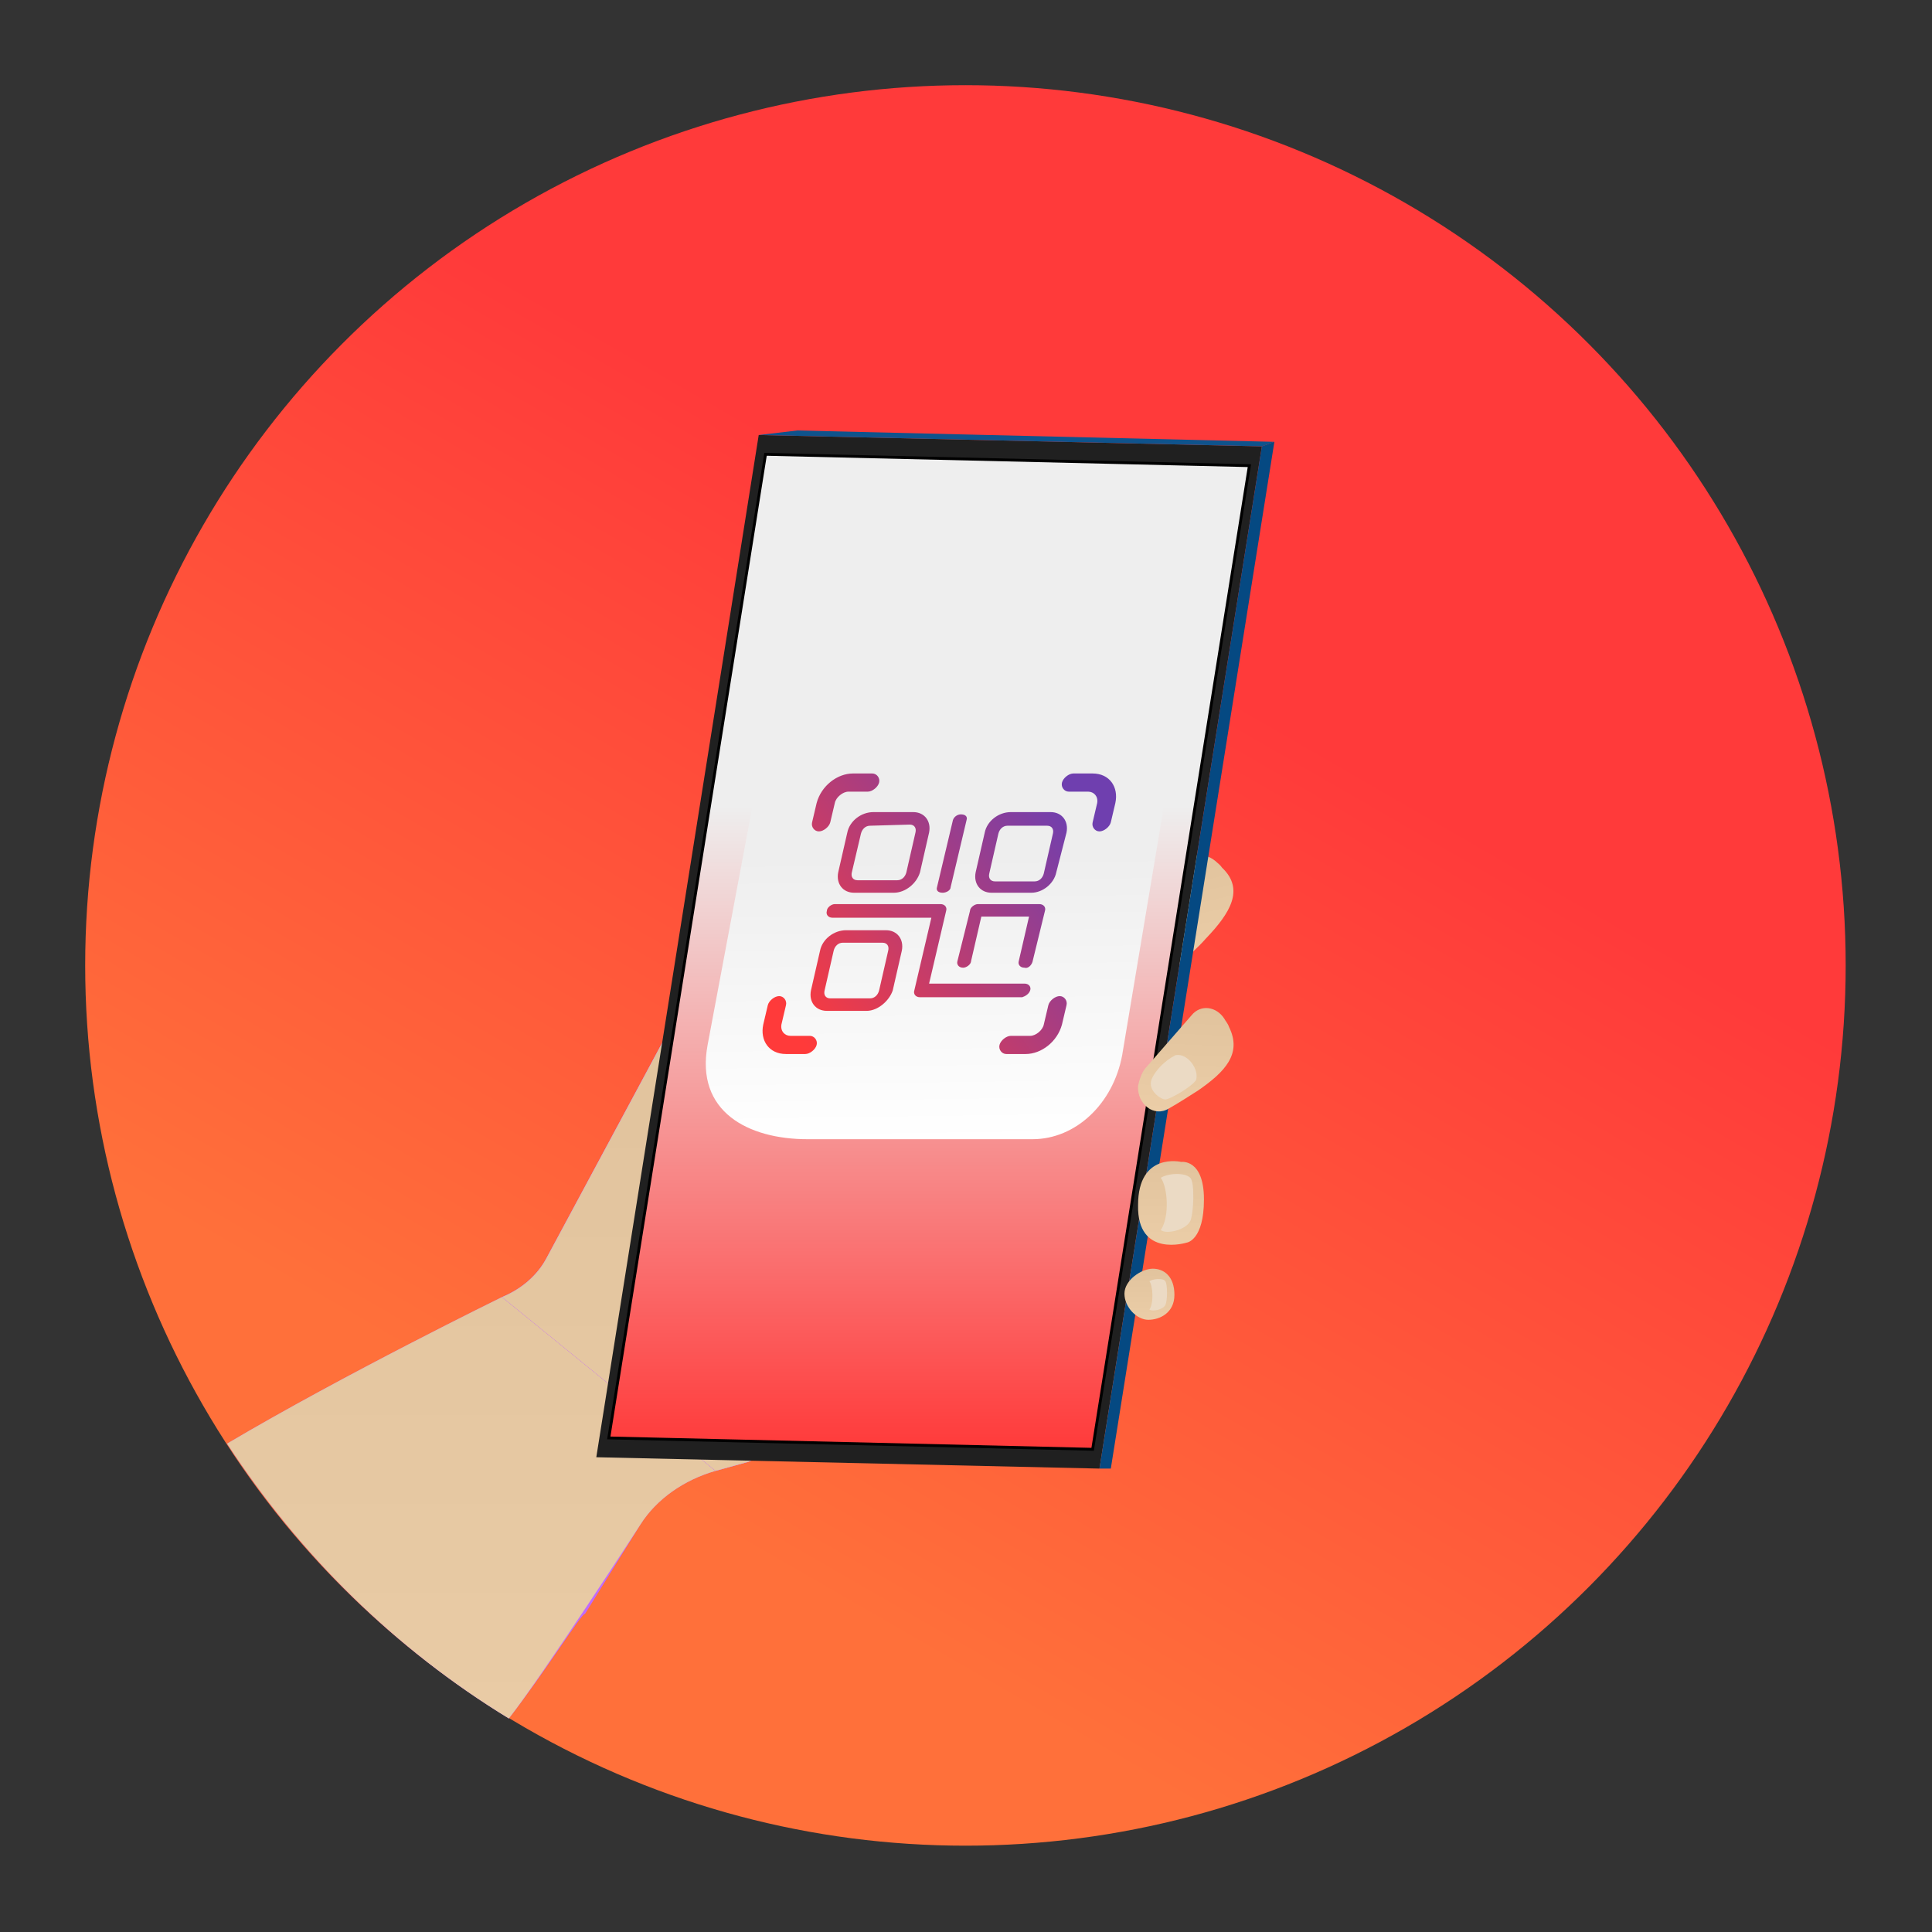 <?xml version="1.0" encoding="utf-8"?>
<!-- Generator: Adobe Illustrator 22.0.1, SVG Export Plug-In . SVG Version: 6.00 Build 0)  -->
<svg version="1.1" id="Ebene_1" xmlns="http://www.w3.org/2000/svg" xmlns:xlink="http://www.w3.org/1999/xlink" x="0px" y="0px"
	 viewBox="0 0 170.1 170.1" style="enable-background:new 0 0 170.1 170.1;" xml:space="preserve">
<rect x="0" y="0" width="170.1" height="170.1" fill="#333333" stroke="none"/>
<style type="text/css">
	.st0{fill:url(#Background_1_);}
	.st1{fill:url(#SVGID_1_);}
	.st2{fill:url(#SVGID_2_);}
	.st3{fill:url(#SVGID_3_);}
	.st4{fill:url(#SVGID_4_);}
	.st5{fill:url(#SVGID_5_);}
	.st6{fill:url(#SVGID_6_);}
	.st7{fill:#202020;}
	.st8{fill:#0F538C;}
	.st9{fill:#054982;}
	.st10{fill:url(#SVGID_7_);stroke:#000000;stroke-width:0.25;stroke-miterlimit:10;}
	.st11{fill:url(#SVGID_8_);}
	.st12{fill:url(#SVGID_9_);}
	.st13{fill:url(#SVGID_10_);}
	.st14{fill:#EBDAC4;}
	.st15{fill:url(#SVGID_11_);}
	.st16{fill:url(#SVGID_12_);}
</style>
<linearGradient id="Background_1_" gradientUnits="userSpaceOnUse" x1="46.283" y1="19.754" x2="123.796" y2="154.01" gradientTransform="matrix(1 0 0 -1 0 171.921)">
	<stop  offset="0.15" style="stop-color:#FF703A"/>
	<stop  offset="0.709" style="stop-color:#FF3A3A"/>
</linearGradient>
<circle id="Background_2_" class="st0" cx="85" cy="85" r="77.5"/>
<g>
	
		<linearGradient id="SVGID_1_" gradientUnits="userSpaceOnUse" x1="32.374" y1="27.809" x2="109.887" y2="162.065" gradientTransform="matrix(1 0 0 -1 0 171.921)">
		<stop  offset="0.447" style="stop-color:#C06AFF"/>
		<stop  offset="1" style="stop-color:#A400D4"/>
	</linearGradient>
	<path class="st1" d="M51.5,142.1l4.9-7.9c1.4-2.2,3.8-3.9,6.6-4.7l-18.8-15.3c0,0-13.9,6.8-24.2,12.9c6.4,9.8,14.8,18.1,24.8,24.2
		C48,147.2,51.3,141.9,51.5,142.1z"/>
	<linearGradient id="SVGID_2_" gradientUnits="userSpaceOnUse" x1="41.495" y1="167.588" x2="41.495" y2="89.359">
		<stop  offset="0" style="stop-color:#EBCDA7"/>
		<stop  offset="1" style="stop-color:#E1C39D"/>
	</linearGradient>
	<path class="st2" d="M56.4,134.2c1.4-2.2,3.8-3.9,6.6-4.7l-18.8-15.3c0,0-13.9,6.8-24.2,12.9c6.4,9.8,14.8,18.1,24.8,24.2
		C48,147.2,56.4,134.2,56.4,134.2z"/>
	
		<linearGradient id="SVGID_3_" gradientUnits="userSpaceOnUse" x1="44.315" y1="20.89" x2="121.828" y2="155.147" gradientTransform="matrix(1 0 0 -1 0 171.921)">
		<stop  offset="0.447" style="stop-color:#C06AFF"/>
		<stop  offset="1" style="stop-color:#A400D4"/>
	</linearGradient>
	<path class="st3" d="M65.9,128.7l17-7.6L59.6,89.4l-11.5,21.4c-0.8,1.5-2.2,2.7-3.9,3.4L63,129.5L65.9,128.7z"/>
	
		<linearGradient id="SVGID_4_" gradientUnits="userSpaceOnUse" x1="58.107" y1="44.78" x2="109.648" y2="134.052" gradientTransform="matrix(1 0 0 -1 0 171.921)">
		<stop  offset="0.447" style="stop-color:#C06AFF"/>
		<stop  offset="1" style="stop-color:#A400D4"/>
	</linearGradient>
	<path class="st4" d="M65.9,128.7l17-7.6L59.6,89.4l-11.5,21.4c-0.8,1.5-2.2,2.7-3.9,3.4L63,129.5L65.9,128.7z"/>
	<linearGradient id="SVGID_5_" gradientUnits="userSpaceOnUse" x1="63.568" y1="167.588" x2="63.568" y2="89.359">
		<stop  offset="0" style="stop-color:#EBCDA7"/>
		<stop  offset="1" style="stop-color:#E1C39D"/>
	</linearGradient>
	<path class="st5" d="M65.9,128.7l17-7.6L59.6,89.4l-11.5,21.4c-0.8,1.5-2.2,2.7-3.9,3.4L63,129.5L65.9,128.7z"/>
</g>
<linearGradient id="SVGID_6_" gradientUnits="userSpaceOnUse" x1="104.351" y1="87.478" x2="104.351" y2="78.256" gradientTransform="matrix(0.973 -0.232 0.232 0.973 -16.385 23.858)">
	<stop  offset="0" style="stop-color:#EBCDA7"/>
	<stop  offset="1" style="stop-color:#E1C39D"/>
</linearGradient>
<path class="st6" d="M100.5,82.2l3.2-5.8c0.7-1.2,2.2-1.5,3.3-0.6c0.2,0.2,0.4,0.3,0.6,0.6c2,1.9,0.7,4-1.4,6.2
	c-0.7,0.8-1.6,1.6-2.4,2.3c-1.2,1.1-3.2,0.5-3.6-1.1v0C100.2,83.2,100.2,82.6,100.5,82.2z"/>
<g id="Ph1_1_">
	<g id="Ph1">
		<polygon class="st7" points="96.8,129.3 52.5,128.3 66.8,38.3 111.1,39.3 		"/>
		<polygon class="st8" points="66.8,38.3 70.2,37.9 112.2,38.9 111.1,39.3 		"/>
		<polygon class="st9" points="112.2,38.9 111.1,39.3 96.8,129.3 97.8,129.3 		"/>
		<linearGradient id="SVGID_7_" gradientUnits="userSpaceOnUse" x1="81.791" y1="127.621" x2="81.791" y2="39.991">
			<stop  offset="0" style="stop-color:#FF3A3A"/>
			<stop  offset="0.646" style="stop-color:#EEEEEE"/>
		</linearGradient>
		<polygon class="st10" points="96.2,127.6 53.6,126.6 67.4,40 110,41 		"/>
	</g>
	
		<linearGradient id="SVGID_8_" gradientUnits="userSpaceOnUse" x1="81.674" y1="93.033" x2="81.674" y2="67.702" gradientTransform="matrix(1.094 -1.559568e-02 2.186689e-02 1.534 -8.616 -40.981)">
		<stop  offset="0" style="stop-color:#FFFFFF"/>
		<stop  offset="0.646" style="stop-color:#EEEEEE"/>
	</linearGradient>
	<path class="st11" d="M74.5,61.7l20,0c5.2,0,9.2,2.6,8.1,8.5l-3.8,22.7c-0.8,4.3-4.1,7.4-7.9,7.4l-19.8,0c-5.2,0-9.9-2.4-8.8-8.3
		l4.3-22.9C67.4,64.9,70.7,61.7,74.5,61.7z"/>
	
		<linearGradient id="SVGID_9_" gradientUnits="userSpaceOnUse" x1="73.435" y1="79.5" x2="97.316" y2="103.381" gradientTransform="matrix(1.002 9.697576e-06 0.237 -0.999 -24.498 171.765)">
		<stop  offset="6.796116e-02" style="stop-color:#FF3A3A"/>
		<stop  offset="0.883" style="stop-color:#6F3FAF"/>
	</linearGradient>
	<path class="st12" d="M78.7,78.6l-3.5,0c-1,0-1.6-0.8-1.4-1.8l0.8-3.5c0.2-1,1.2-1.8,2.3-1.8l3.5,0c1,0,1.6,0.8,1.4,1.8L81,76.8
		C80.7,77.8,79.7,78.6,78.7,78.6z M76.6,72.7c-0.4,0-0.7,0.3-0.8,0.7L75,76.8c-0.1,0.4,0.1,0.7,0.5,0.7l3.5,0c0.4,0,0.7-0.3,0.8-0.7
		l0.8-3.5c0.1-0.4-0.1-0.7-0.5-0.7L76.6,72.7L76.6,72.7z M76.3,89l-3.5,0c-1,0-1.6-0.8-1.4-1.8l0.8-3.5c0.2-1,1.2-1.8,2.3-1.8l3.5,0
		c1,0,1.6,0.8,1.4,1.8l-0.8,3.5C78.3,88.1,77.3,89,76.3,89z M74.2,83c-0.4,0-0.7,0.3-0.8,0.7l-0.8,3.5c-0.1,0.4,0.1,0.7,0.5,0.7
		l3.5,0c0.4,0,0.7-0.3,0.8-0.7l0.8-3.5c0.1-0.4-0.1-0.7-0.5-0.7L74.2,83z M90.8,78.6l-3.5,0c-1,0-1.6-0.8-1.4-1.8l0.8-3.5
		c0.2-1,1.2-1.8,2.3-1.8l3.5,0c1,0,1.6,0.8,1.4,1.8L93,76.8C92.8,77.8,91.8,78.6,90.8,78.6z M88.7,72.7c-0.4,0-0.7,0.3-0.8,0.7
		l-0.8,3.5c-0.1,0.4,0.1,0.7,0.5,0.7l3.5,0c0.4,0,0.7-0.3,0.8-0.7l0.8-3.5c0.1-0.4-0.1-0.7-0.5-0.7L88.7,72.7L88.7,72.7z M83.7,78.1
		l1.4-5.9c0.1-0.3-0.1-0.5-0.5-0.5c-0.3,0-0.6,0.2-0.7,0.5l-1.4,5.9c-0.1,0.3,0.1,0.5,0.5,0.5C83.3,78.6,83.7,78.4,83.7,78.1z
		 M90.9,84.7l1.1-4.5c0.1-0.3-0.1-0.6-0.5-0.6l-5.4,0c-0.3,0-0.7,0.3-0.7,0.6l-1.1,4.4c-0.1,0.3,0.1,0.6,0.5,0.6
		c0.3,0,0.7-0.3,0.7-0.6l0.9-3.9l4.2,0l-0.9,3.9c-0.1,0.3,0.1,0.6,0.5,0.6C90.5,85.3,90.8,85,90.9,84.7z M90.7,87.2
		c0.1-0.3-0.1-0.6-0.5-0.6l-8.4,0l1.5-6.4c0.1-0.3-0.1-0.6-0.5-0.6l-9.3,0c-0.3,0-0.7,0.3-0.7,0.6c-0.1,0.3,0.1,0.6,0.5,0.6l8.7,0
		l-1.5,6.4c-0.1,0.3,0.1,0.6,0.5,0.6l9,0C90.3,87.7,90.6,87.5,90.7,87.2z M73.5,70.7c0.1-0.5,0.7-1,1.2-1l1.7,0c0.4,0,0.9-0.4,1-0.8
		l0,0c0.1-0.4-0.2-0.8-0.6-0.8l-1.7,0c-1.4,0-2.8,1.1-3.2,2.6l-0.4,1.7c-0.1,0.4,0.2,0.8,0.6,0.8l0,0c0.4,0,0.9-0.4,1-0.8L73.5,70.7
		z M95.8,69.7c0.5,0,0.9,0.4,0.8,1l-0.4,1.7c-0.1,0.4,0.2,0.8,0.6,0.8l0,0c0.4,0,0.9-0.4,1-0.8l0.4-1.7c0.3-1.4-0.5-2.6-2-2.6
		l-1.7,0c-0.4,0-0.9,0.4-1,0.8l0,0c-0.1,0.4,0.2,0.8,0.6,0.8L95.8,69.7z M69.6,91.2c-0.5,0-0.9-0.4-0.8-1l0.4-1.7
		c0.1-0.4-0.2-0.8-0.6-0.8l0,0c-0.4,0-0.9,0.4-1,0.8l-0.4,1.7c-0.3,1.4,0.5,2.6,2,2.6l1.7,0c0.4,0,0.9-0.4,1-0.8l0,0
		c0.1-0.4-0.2-0.8-0.6-0.8L69.6,91.2L69.6,91.2z M91.9,90.2c-0.1,0.5-0.7,1-1.2,1l-1.7,0c-0.4,0-0.9,0.4-1,0.8l0,0
		c-0.1,0.4,0.2,0.8,0.6,0.8l1.7,0c1.4,0,2.8-1.1,3.2-2.6l0.4-1.7c0.1-0.4-0.2-0.8-0.6-0.8l0,0c-0.4,0-0.9,0.4-1,0.8L91.9,90.2
		L91.9,90.2z"/>
</g>
<g>
	<linearGradient id="SVGID_10_" gradientUnits="userSpaceOnUse" x1="101.171" y1="116.249" x2="101.171" y2="111.681">
		<stop  offset="0" style="stop-color:#EBCDA7"/>
		<stop  offset="1" style="stop-color:#E1C39D"/>
	</linearGradient>
	<path class="st13" d="M101.5,111.7c1,0,1.9,0.7,1.9,2.3s-1.3,2.2-2.3,2.2s-2.1-1.1-2.1-2.3S100.5,111.7,101.5,111.7z"/>
	<path class="st14" d="M101.2,112.8c0.3,0.4,0.4,1.9,0,2.5c0.3,0.2,1.2,0,1.4-0.4c0.2-0.4,0.2-1.8,0-2.1S101.5,112.6,101.2,112.8z"
		/>
</g>
<g>
	<linearGradient id="SVGID_11_" gradientUnits="userSpaceOnUse" x1="103.097" y1="109.537" x2="103.097" y2="102.198">
		<stop  offset="0" style="stop-color:#EBCDA7"/>
		<stop  offset="1" style="stop-color:#E1C39D"/>
	</linearGradient>
	<path class="st15" d="M104,102.3c0,0,2-0.3,2,3.3c0,3.6-1.5,3.8-1.5,3.8s-4.4,1.4-4.3-3.3C100.2,101.4,104,102.3,104,102.3z"/>
	<path class="st14" d="M102.2,103.7c0.6,0.8,0.8,3.4,0,4.6c0.5,0.4,2.2,0,2.6-0.8c0.3-0.7,0.4-3.4,0-3.8
		C104.3,103.2,102.8,103.3,102.2,103.7z"/>
</g>
<g>
	
		<linearGradient id="SVGID_12_" gradientUnits="userSpaceOnUse" x1="100.417" y1="97.416" x2="100.417" y2="89.588" gradientTransform="matrix(1.027 4.638450e-02 -5.319869e-02 1.178 6.299 -21.456)">
		<stop  offset="0" style="stop-color:#EBCDA7"/>
		<stop  offset="1" style="stop-color:#E1C39D"/>
	</linearGradient>
	<path class="st16" d="M100.8,94.1l4.1-4.7c0.8-1,2.2-0.8,2.9,0.3c0.1,0.2,0.3,0.4,0.4,0.7c1.2,2.4-0.4,4-2.7,5.6
		c-0.8,0.5-1.7,1.1-2.6,1.6c-1.3,0.8-2.8-0.4-2.7-2l0,0C100.3,95.1,100.5,94.5,100.8,94.1z"/>
	<path class="st14" d="M101.4,95c-0.4,1,0.8,1.8,1.2,1.8s2.3-1.1,2.7-1.7c0.3-0.9-0.7-2.4-1.8-2.2C102.5,93.4,101.7,94.3,101.4,95z"
		/>
</g>
</svg>
